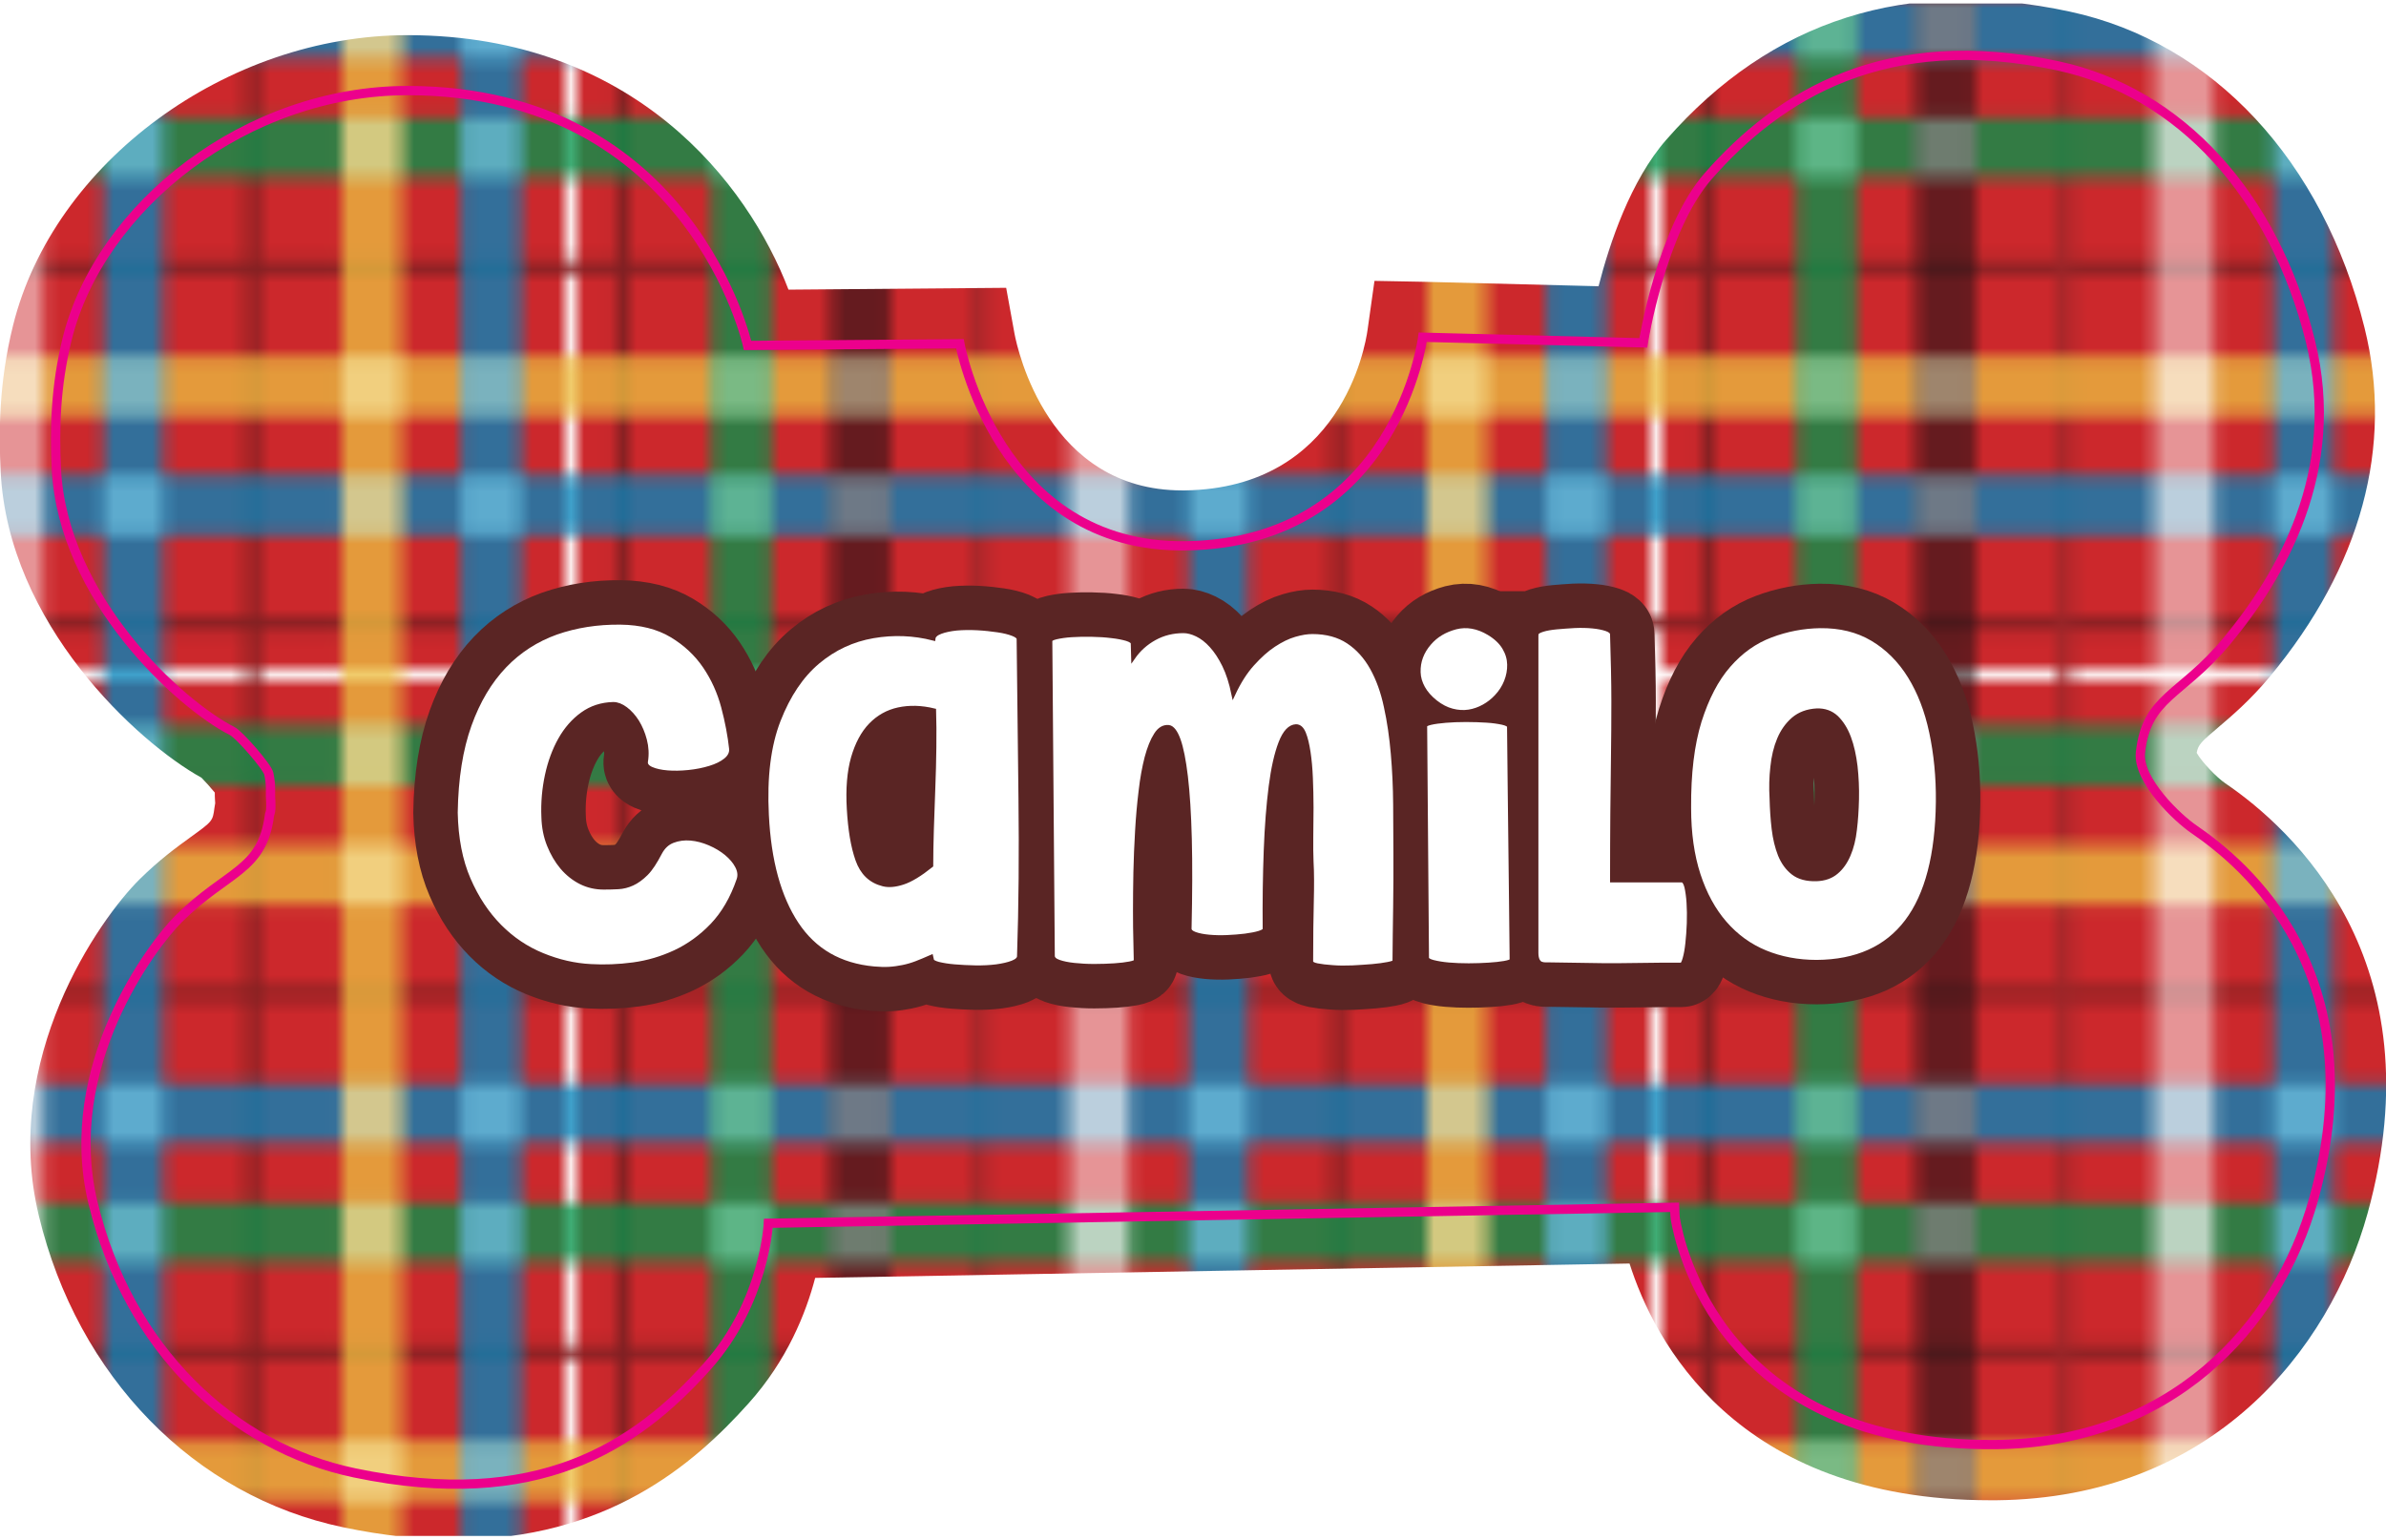 <?xml version="1.0" encoding="utf-8"?>
<!-- Generator: Adobe Illustrator 24.0.2, SVG Export Plug-In . SVG Version: 6.00 Build 0)  -->
<svg version="1.1" id="Layer_1" xmlns="http://www.w3.org/2000/svg" xmlns:xlink="http://www.w3.org/1999/xlink" x="0px" y="0px"
	 viewBox="0 0 182.5 117.79" style="enable-background:new 0 0 182.5 117.79;" xml:space="preserve">
<style type="text/css">
	.st0{fill:none;}
	.st1{fill:#CC282C;}
	.st2{fill:none;stroke:#802022;stroke-width:0.95;stroke-linecap:square;}
	.st3{fill:none;stroke:#9B2629;stroke-width:0.95;stroke-linecap:square;}
	.st4{opacity:0.75;fill:#00974C;}
	.st5{opacity:0.75;fill:#0087BF;}
	.st6{opacity:0.75;fill:#ECC041;}
	.st7{opacity:0.5;fill:#FFFFFF;}
	.st8{opacity:0.6;fill:#211316;}
	.st9{opacity:0.33;fill:#FFFFFF;}
	.st10{clip-path:url(#SVGID_2_);fill:url(#SVGID_3_);}
	.st11{fill:none;stroke:#EC008C;stroke-width:0.709;stroke-miterlimit:10;}
	.st12{stroke:#5A2524;stroke-width:6.5;stroke-miterlimit:10;}
	.st13{fill:#FFFFFF;stroke:#5A2524;stroke-width:0.3;stroke-miterlimit:10;}
</style>
<g>
	<defs>
		<path id="SVGID_1_" d="M34.81,117.79c-2.6,0-5.44-0.29-8.56-0.94c-11.39-2.38-20.31-11.51-23.28-23.84
			c-2.89-11.99,4.59-22.65,7.72-25.75c1.5-1.48,2.81-2.43,3.87-3.2c1.71-1.23,1.71-1.25,1.84-2.24c0.02-0.14,0.04-0.26,0.06-0.37
			c0-0.09-0.01-0.19-0.02-0.32c-0.01-0.13-0.01-0.3-0.01-0.49c-0.31-0.38-0.74-0.86-1.02-1.14c-4.87-2.69-14.8-11.77-15.36-23.45
			c-0.14-2.85-0.16-6.7,0.95-11.16C4.1,12.43,17.34,2.69,31.18,2.69c0.03,0,0.05,0,0.07,0C48.51,2.73,57.2,14.04,60.31,22.16
			l16.65-0.14l0.64,3.52c0.23,1.22,2.58,11.98,12.82,11.98c0.07,0,0.15,0,0.22,0c11.93-0.18,13.79-11.03,13.96-12.27l0.53-3.76
			l3.8,0.07l13.34,0.34c0.85-3.32,2.46-8.1,5.19-11.22c8.04-9.17,18.43-12.47,30.86-9.79c10.94,2.35,19.36,11.4,22.54,24.2
			c2.24,9.04-0.26,18.27-7.24,26.67c-1.52,1.83-2.92,3.01-3.94,3.88c-1.3,1.1-1.55,1.33-1.66,1.96c0.38,0.68,1.52,1.88,2.19,2.33
			c5.06,3.44,16.25,13.54,10.88,32.9c-2.91,10.5-11.89,21.78-28.38,21.95c-0.16,0-0.31,0-0.47,0c-19.56,0-25.76-12.32-27.6-18.11
			l-62.29,1.1c-0.7,2.68-2.14,6.3-5.08,9.58C53.04,112.08,46.38,117.79,34.81,117.79z"/>
	</defs>
	<clipPath id="SVGID_2_">
		<use xlink:href="#SVGID_1_"  style="overflow:visible;"/>
	</clipPath>
	<pattern  x="-204.83" y="-362.88" width="82.08" height="82.08" patternUnits="userSpaceOnUse" id="Cuadros_escoceses_4_Color" viewBox="5.7 -87.78 82.08 82.08" style="overflow:visible;">
		<g>
			<g>
				<rect x="5.7" y="-87.78" class="st0" width="82.08" height="82.08"/>
			</g>
			<rect x="5.7" y="-87.78" class="st1" width="82.08" height="82.08"/>
			<line class="st2" x1="4.89" y1="-36.48" x2="88.54" y2="-36.48"/>
			<line class="st2" x1="4.89" y1="-9.12" x2="88.54" y2="-9.12"/>
			<line class="st2" x1="4.89" y1="-63.84" x2="88.54" y2="-63.84"/>
			<line class="st3" x1="36.48" y1="-88.54" x2="36.48" y2="-4.89"/>
			<line class="st2" x1="63.84" y1="-88.54" x2="63.84" y2="-4.89"/>
			<line class="st2" x1="9.12" y1="-88.54" x2="9.12" y2="-4.89"/>
			<rect y="-47.88" class="st4" width="91.2" height="4.56"/>
			<rect y="-20.52" class="st5" width="91.2" height="4.56"/>
			<rect y="-75.24" class="st6" width="91.2" height="4.56"/>
			<rect y="-57" class="st5" width="91.2" height="4.56"/>
			<rect y="-29.64" class="st6" width="91.2" height="4.56"/>
			<rect y="-84.36" class="st4" width="91.2" height="4.56"/>
			<rect x="43.32" y="-91.2" class="st7" width="4.56" height="91.2"/>
			<rect x="70.68" y="-91.2" class="st6" width="4.56" height="91.2"/>
			<rect x="15.96" y="-91.2" class="st4" width="4.56" height="91.2"/>
			<rect x="52.44" y="-91.2" class="st5" width="4.56" height="91.2"/>
			<rect x="79.8" y="-91.2" class="st5" width="4.56" height="91.2"/>
			<rect x="25.08" y="-91.2" class="st8" width="4.56" height="91.2"/>
			<rect x="15.96" y="-75.24" class="st9" width="4.56" height="4.56"/>
			<rect x="25.08" y="-84.36" class="st9" width="4.56" height="4.56"/>
			<rect x="25.08" y="-75.24" class="st9" width="4.56" height="4.56"/>
			<rect x="15.96" y="-84.36" class="st9" width="4.56" height="4.56"/>
			<rect x="43.32" y="-75.24" class="st9" width="4.56" height="4.56"/>
			<rect x="52.44" y="-84.36" class="st9" width="4.56" height="4.56"/>
			<rect x="52.44" y="-75.24" class="st9" width="4.56" height="4.56"/>
			<rect x="43.32" y="-84.36" class="st9" width="4.56" height="4.56"/>
			<rect x="70.68" y="-75.24" class="st9" width="4.56" height="4.56"/>
			<rect x="79.8" y="-84.36" class="st9" width="4.56" height="4.56"/>
			<rect x="79.8" y="-75.24" class="st9" width="4.56" height="4.56"/>
			<rect x="70.68" y="-84.36" class="st9" width="4.56" height="4.56"/>
			<rect x="15.96" y="-47.88" class="st9" width="4.56" height="4.56"/>
			<rect x="25.08" y="-57" class="st9" width="4.56" height="4.56"/>
			<rect x="25.08" y="-47.88" class="st9" width="4.56" height="4.56"/>
			<rect x="15.96" y="-57" class="st9" width="4.56" height="4.56"/>
			<rect x="43.32" y="-47.88" class="st9" width="4.56" height="4.56"/>
			<rect x="52.44" y="-57" class="st9" width="4.56" height="4.56"/>
			<rect x="52.44" y="-47.88" class="st9" width="4.56" height="4.56"/>
			<rect x="43.32" y="-57" class="st9" width="4.56" height="4.56"/>
			<rect x="70.68" y="-47.88" class="st9" width="4.56" height="4.56"/>
			<rect x="79.8" y="-57" class="st9" width="4.56" height="4.56"/>
			<rect x="79.8" y="-47.88" class="st9" width="4.56" height="4.56"/>
			<rect x="70.68" y="-57" class="st9" width="4.56" height="4.56"/>
			<rect x="15.96" y="-20.52" class="st9" width="4.56" height="4.56"/>
			<rect x="25.08" y="-29.64" class="st9" width="4.56" height="4.56"/>
			<rect x="25.08" y="-20.52" class="st9" width="4.56" height="4.56"/>
			<rect x="15.96" y="-29.64" class="st9" width="4.56" height="4.56"/>
			<rect x="43.32" y="-20.52" class="st9" width="4.56" height="4.56"/>
			<rect x="52.44" y="-29.64" class="st9" width="4.56" height="4.56"/>
			<rect x="52.44" y="-20.52" class="st9" width="4.56" height="4.56"/>
			<rect x="43.32" y="-29.64" class="st9" width="4.56" height="4.56"/>
			<rect x="70.68" y="-20.52" class="st9" width="4.56" height="4.56"/>
			<rect x="79.8" y="-29.64" class="st9" width="4.56" height="4.56"/>
			<rect x="79.8" y="-20.52" class="st9" width="4.56" height="4.56"/>
			<rect x="70.68" y="-29.64" class="st9" width="4.56" height="4.56"/>
		</g>
	</pattern>
	<pattern  id="SVGID_3_" xlink:href="#Cuadros_escoceses_4_Color" patternTransform="matrix(1 0 0 1 0 0)">
	</pattern>
	<rect x="0" y="0.27" class="st10" width="182.5" height="117.24"/>
</g>
<path class="st11" d="M128.09,92.36c0,0,0.02,0.71,0.05,0.88c0.32,1.9,3.47,17.49,24.51,17.28c13.16-0.13,21.54-8.74,24.33-18.83
	c4.77-17.23-5.28-25.6-9.18-28.25c-1.19-0.81-4.32-3.73-4.08-5.88c0.47-4.28,3.1-4.29,6.61-8.52c4.08-4.92,8.86-12.95,6.39-22.93
	c-2.78-11.2-9.98-19.06-19.3-21.07c-13.17-2.83-21.31,2.21-26.77,8.44c-3.59,4.1-4.96,12.75-4.96,12.75l-16.87-0.43
	c0,0-2,15.72-18.11,15.96C76.26,41.99,73.42,26.3,73.42,26.3l-16.24,0.13c0,0-4.28-19.45-25.94-19.5
	C18.87,6.9,7.66,15.76,5.14,25.92c-0.9,3.64-0.97,6.94-0.83,9.93c0.48,9.91,9.45,18.05,13.45,20.08c0.54,0.27,2.68,2.72,2.8,3.26
	c0.19,0.91,0.12,1.42,0.13,1.7c0.08,1.37-0.04,1.2-0.08,1.5c-0.57,4.26-3.21,4.2-6.94,7.9C11.65,72.29,4.6,81.6,7.11,92.01
	c2.7,11.22,10.68,18.73,20.02,20.68c13.96,2.91,21.45-1.98,26.97-8.16c4.4-4.92,4.67-10.94,4.67-10.94l69.67-1.23"/>
<g>
	<path class="st12" d="M50.49,65.25c0.24-0.45,0.56-0.75,0.98-0.91c0.42-0.16,0.87-0.22,1.35-0.18s0.97,0.17,1.46,0.38
		c0.49,0.21,0.92,0.47,1.28,0.77s0.64,0.63,0.82,0.98s0.22,0.69,0.11,1.01c-0.49,1.43-1.17,2.59-2.02,3.48s-1.8,1.57-2.82,2.05
		c-1.03,0.48-2.1,0.8-3.22,0.95c-1.12,0.15-2.2,0.19-3.22,0.13c-1.26-0.06-2.5-0.35-3.72-0.85c-1.22-0.5-2.31-1.23-3.27-2.2
		s-1.75-2.16-2.37-3.59c-0.62-1.43-0.95-3.13-0.99-5.1c0.04-2.63,0.4-4.86,1.06-6.7s1.56-3.34,2.68-4.51s2.44-2.01,3.94-2.55
		c1.51-0.53,3.15-0.79,4.92-0.77c1.56,0.02,2.86,0.35,3.91,0.98s1.89,1.42,2.53,2.36s1.11,1.98,1.41,3.11s0.5,2.2,0.61,3.21
		c0.02,0.32-0.12,0.6-0.43,0.85c-0.31,0.25-0.71,0.44-1.2,0.59c-0.49,0.15-1.03,0.26-1.62,0.32c-0.59,0.06-1.13,0.07-1.62,0.03
		s-0.9-0.13-1.22-0.27s-0.46-0.33-0.42-0.56c0.09-0.56,0.06-1.1-0.08-1.64s-0.34-1-0.59-1.41c-0.26-0.41-0.55-0.73-0.88-0.98
		c-0.33-0.25-0.65-0.37-0.95-0.37c-0.9,0.02-1.69,0.28-2.37,0.77s-1.25,1.14-1.7,1.94c-0.45,0.8-0.79,1.72-1.01,2.74
		c-0.22,1.03-0.32,2.09-0.27,3.21c0.02,0.77,0.16,1.48,0.42,2.13c0.26,0.65,0.59,1.22,1.01,1.72c0.42,0.49,0.9,0.87,1.44,1.14
		s1.13,0.4,1.75,0.4c0.38,0,0.76-0.01,1.12-0.03c0.36-0.02,0.72-0.11,1.07-0.27c0.35-0.16,0.71-0.42,1.06-0.77
		S50.12,65.96,50.49,65.25z"/>
	<path class="st12" d="M71.23,73.2c-0.43,0.19-0.81,0.35-1.15,0.48c-0.34,0.13-0.68,0.23-1.03,0.3s-0.69,0.12-1.04,0.14
		s-0.74,0.01-1.17-0.03c-2.59-0.24-4.55-1.37-5.9-3.41s-2.11-4.82-2.28-8.32c-0.15-2.91,0.15-5.32,0.9-7.25
		c0.75-1.92,1.75-3.41,3-4.46c1.25-1.05,2.66-1.7,4.22-1.97c1.56-0.27,3.1-0.21,4.62,0.18c0.02-0.21,0.2-0.38,0.55-0.51
		s0.75-0.21,1.23-0.26c0.48-0.04,1-0.05,1.57-0.02c0.57,0.03,1.09,0.09,1.57,0.16c0.48,0.07,0.87,0.17,1.17,0.29
		c0.3,0.12,0.44,0.25,0.42,0.4c0.04,3.93,0.09,7.98,0.14,12.15s0.02,8.2-0.11,12.09c0,0.19-0.17,0.35-0.5,0.48
		c-0.33,0.13-0.74,0.22-1.23,0.29c-0.49,0.06-1.03,0.09-1.6,0.08c-0.58-0.01-1.11-0.04-1.6-0.08c-0.49-0.04-0.9-0.11-1.23-0.19
		c-0.33-0.09-0.5-0.19-0.5-0.32L71.23,73.2z M64.92,61.88c0.09,1.58,0.3,2.88,0.66,3.9s1.01,1.64,1.97,1.88
		c0.43,0.11,0.94,0.06,1.52-0.13c0.59-0.19,1.31-0.63,2.16-1.31c0-0.83,0.02-1.76,0.05-2.79c0.03-1.03,0.07-2.07,0.11-3.13
		s0.07-2.1,0.08-3.13c0.01-1.03,0.01-1.97-0.02-2.82c-0.98-0.24-1.89-0.26-2.73-0.08c-0.83,0.18-1.54,0.58-2.13,1.19
		s-1.04,1.45-1.35,2.52C64.94,59.04,64.83,60.35,64.92,61.88z"/>
	<path class="st12" d="M80.34,49.03c0-0.11,0.15-0.2,0.46-0.27c0.31-0.07,0.7-0.13,1.17-0.16c0.47-0.03,0.98-0.04,1.52-0.03
		c0.55,0.01,1.05,0.04,1.52,0.1c0.47,0.05,0.86,0.13,1.17,0.22c0.31,0.1,0.46,0.21,0.46,0.34l0.03,1.09
		c0.43-0.62,0.97-1.11,1.64-1.48s1.4-0.55,2.21-0.55c0.32,0,0.67,0.09,1.04,0.27c0.37,0.18,0.74,0.46,1.09,0.85
		c0.35,0.38,0.68,0.88,0.98,1.49c0.3,0.61,0.53,1.34,0.71,2.2c0.43-0.92,0.91-1.68,1.46-2.29c0.55-0.61,1.09-1.1,1.64-1.46
		c0.55-0.36,1.07-0.62,1.59-0.77c0.51-0.15,0.96-0.22,1.35-0.22c1.09,0,2,0.25,2.74,0.74s1.34,1.16,1.81,2
		c0.47,0.84,0.83,1.83,1.07,2.97c0.25,1.13,0.42,2.33,0.53,3.59c0.11,1.26,0.17,2.55,0.18,3.88c0.01,1.33,0.02,2.62,0.02,3.88
		c0,0.56,0,1.17,0,1.84c0,0.67-0.01,1.37-0.02,2.1c-0.01,0.73-0.02,1.45-0.03,2.16s-0.02,1.39-0.02,2.04
		c-0.02,0.06-0.19,0.13-0.51,0.19c-0.32,0.06-0.72,0.12-1.19,0.16c-0.47,0.04-0.98,0.07-1.52,0.1c-0.55,0.02-1.05,0.02-1.52-0.02
		c-0.47-0.03-0.86-0.08-1.17-0.14s-0.46-0.16-0.46-0.29c0-1.84,0.02-3.36,0.05-4.57c0.03-1.21,0.03-2.24-0.02-3.09
		c-0.02-0.53-0.03-1.16-0.02-1.88c0.01-0.72,0.02-1.46,0.02-2.23s-0.02-1.52-0.05-2.26c-0.03-0.74-0.09-1.4-0.18-1.99
		c-0.09-0.59-0.2-1.06-0.35-1.43s-0.35-0.55-0.61-0.55c-0.47,0.02-0.87,0.44-1.19,1.27s-0.57,1.93-0.75,3.33
		c-0.18,1.4-0.31,3.04-0.38,4.92c-0.07,1.88-0.1,3.88-0.08,6c0,0.11-0.14,0.2-0.43,0.29c-0.29,0.09-0.65,0.15-1.07,0.21
		c-0.43,0.05-0.89,0.09-1.38,0.11c-0.49,0.02-0.95,0.01-1.38-0.03s-0.78-0.11-1.06-0.21s-0.42-0.23-0.42-0.4
		c0.06-2.65,0.07-4.94,0.02-6.86s-0.15-3.52-0.3-4.78c-0.15-1.26-0.34-2.2-0.56-2.81c-0.22-0.61-0.48-0.94-0.75-0.98
		c-0.38-0.04-0.72,0.15-0.99,0.58c-0.28,0.43-0.51,1.01-0.71,1.75c-0.19,0.74-0.35,1.59-0.46,2.57c-0.12,0.97-0.21,1.99-0.27,3.05
		c-0.06,1.06-0.11,2.12-0.13,3.17s-0.03,2.04-0.03,2.95s0.01,1.7,0.03,2.37s0.03,1.16,0.03,1.46c0,0.06-0.15,0.13-0.46,0.19
		c-0.31,0.06-0.7,0.11-1.17,0.14c-0.47,0.03-0.98,0.05-1.54,0.05c-0.56,0-1.07-0.03-1.54-0.08c-0.47-0.05-0.86-0.13-1.17-0.24
		s-0.46-0.26-0.46-0.45L80.34,49.03z"/>
	<path class="st12" d="M109.81,53.71c-0.43-0.34-0.75-0.71-0.96-1.09c-0.21-0.38-0.33-0.78-0.34-1.19c-0.01-0.41,0.05-0.8,0.19-1.17
		c0.14-0.37,0.35-0.72,0.63-1.04c0.51-0.6,1.19-1,2.02-1.22c0.83-0.21,1.68-0.06,2.53,0.45c0.53,0.32,0.92,0.69,1.17,1.11
		c0.25,0.42,0.37,0.84,0.38,1.28c0.01,0.44-0.07,0.87-0.24,1.3c-0.17,0.43-0.42,0.81-0.74,1.15c-0.28,0.3-0.6,0.55-0.96,0.75
		c-0.36,0.2-0.75,0.34-1.15,0.4s-0.83,0.04-1.27-0.08C110.64,54.25,110.22,54.03,109.81,53.71z M109.01,55.57
		c-0.02-0.11,0.12-0.19,0.42-0.26s0.68-0.12,1.15-0.16c0.47-0.04,0.99-0.06,1.56-0.06s1.09,0.02,1.57,0.05
		c0.48,0.03,0.88,0.09,1.2,0.16s0.49,0.17,0.51,0.27c0.02,1.67,0.04,3.23,0.05,4.68s0.03,2.88,0.05,4.28
		c0.02,1.4,0.04,2.82,0.05,4.26s0.03,3,0.05,4.67c-0.04,0.09-0.23,0.15-0.56,0.21s-0.73,0.1-1.2,0.13
		c-0.47,0.03-0.98,0.05-1.52,0.05c-0.55,0-1.05-0.02-1.52-0.06c-0.47-0.04-0.87-0.11-1.19-0.19s-0.48-0.19-0.48-0.32L109.01,55.57z"
		/>
	<path class="st12" d="M117.54,48.48c0.02-0.11,0.18-0.2,0.46-0.29c0.29-0.09,0.65-0.15,1.07-0.19s0.89-0.07,1.38-0.1
		c0.49-0.02,0.95-0.01,1.36,0.03c0.42,0.04,0.77,0.11,1.06,0.21s0.43,0.23,0.43,0.4c0.06,1.92,0.1,3.62,0.1,5.1
		s-0.01,2.91-0.03,4.31s-0.04,2.84-0.05,4.31c-0.01,1.48-0.02,3.17-0.02,5.1h5.35c0.15,0.02,0.26,0.19,0.34,0.51
		c0.07,0.32,0.13,0.72,0.16,1.2c0.03,0.48,0.04,1,0.02,1.56s-0.06,1.07-0.11,1.54c-0.05,0.47-0.12,0.86-0.21,1.17
		s-0.17,0.46-0.26,0.46c-0.32,0-0.75,0-1.3,0c-0.55,0-1.11,0.01-1.7,0.02c-0.59,0.01-1.15,0.02-1.7,0.02c-0.55,0-0.98,0-1.3,0
		l-3.98-0.06c-0.13,0-0.26,0-0.38,0c-0.13,0-0.25-0.02-0.35-0.06c-0.11-0.04-0.19-0.13-0.26-0.26c-0.06-0.13-0.1-0.31-0.1-0.55
		V48.48z"/>
	<path class="st12" d="M148.22,61.34c-0.09,8.12-3.17,12.21-9.27,12.25c-1.43,0-2.74-0.25-3.93-0.74c-1.19-0.49-2.21-1.23-3.08-2.23
		s-1.54-2.23-2.02-3.7c-0.48-1.48-0.72-3.17-0.72-5.1c-0.02-2.65,0.25-4.86,0.8-6.64c0.56-1.77,1.3-3.2,2.23-4.26
		c0.93-1.07,2-1.83,3.22-2.29s2.47-0.7,3.75-0.72c1.54-0.02,2.88,0.31,4.02,0.99c1.14,0.68,2.09,1.63,2.84,2.84
		c0.75,1.21,1.3,2.63,1.65,4.28S148.24,59.44,148.22,61.34z M138.96,54.35c-0.73,0.04-1.33,0.27-1.8,0.67
		c-0.47,0.41-0.83,0.92-1.09,1.54c-0.26,0.62-0.43,1.33-0.51,2.12c-0.09,0.79-0.11,1.59-0.06,2.4c0.02,0.81,0.07,1.59,0.16,2.34
		c0.09,0.75,0.25,1.41,0.48,1.99c0.24,0.58,0.57,1.04,1.01,1.38s1.03,0.5,1.78,0.48c0.62-0.02,1.13-0.2,1.52-0.53
		c0.4-0.33,0.71-0.77,0.95-1.33c0.24-0.56,0.4-1.2,0.48-1.92c0.09-0.73,0.14-1.51,0.16-2.34c0.02-0.86-0.02-1.69-0.11-2.52
		c-0.1-0.82-0.26-1.56-0.5-2.2c-0.24-0.64-0.56-1.15-0.96-1.54C140.06,54.51,139.56,54.33,138.96,54.35z"/>
</g>
<g>
	<path class="st13" d="M50.49,65.25c0.24-0.45,0.56-0.75,0.98-0.91c0.42-0.16,0.87-0.22,1.35-0.18s0.97,0.17,1.46,0.38
		c0.49,0.21,0.92,0.47,1.28,0.77s0.64,0.63,0.82,0.98s0.22,0.69,0.11,1.01c-0.49,1.43-1.17,2.59-2.02,3.48s-1.8,1.57-2.82,2.05
		c-1.03,0.48-2.1,0.8-3.22,0.95c-1.12,0.15-2.2,0.19-3.22,0.13c-1.26-0.06-2.5-0.35-3.72-0.85c-1.22-0.5-2.31-1.23-3.27-2.2
		s-1.75-2.16-2.37-3.59c-0.62-1.43-0.95-3.13-0.99-5.1c0.04-2.63,0.4-4.86,1.06-6.7s1.56-3.34,2.68-4.51s2.44-2.01,3.94-2.55
		c1.51-0.53,3.15-0.79,4.92-0.77c1.56,0.02,2.86,0.35,3.91,0.98s1.89,1.42,2.53,2.36s1.11,1.98,1.41,3.11s0.5,2.2,0.61,3.21
		c0.02,0.32-0.12,0.6-0.43,0.85c-0.31,0.25-0.71,0.44-1.2,0.59c-0.49,0.15-1.03,0.26-1.62,0.32c-0.59,0.06-1.13,0.07-1.62,0.03
		s-0.9-0.13-1.22-0.27s-0.46-0.33-0.42-0.56c0.09-0.56,0.06-1.1-0.08-1.64s-0.34-1-0.59-1.41c-0.26-0.41-0.55-0.73-0.88-0.98
		c-0.33-0.25-0.65-0.37-0.95-0.37c-0.9,0.02-1.69,0.28-2.37,0.77s-1.25,1.14-1.7,1.94c-0.45,0.8-0.79,1.72-1.01,2.74
		c-0.22,1.03-0.32,2.09-0.27,3.21c0.02,0.77,0.16,1.48,0.42,2.13c0.26,0.65,0.59,1.22,1.01,1.72c0.42,0.49,0.9,0.87,1.44,1.14
		s1.13,0.4,1.75,0.4c0.38,0,0.76-0.01,1.12-0.03c0.36-0.02,0.72-0.11,1.07-0.27c0.35-0.16,0.71-0.42,1.06-0.77
		S50.12,65.96,50.49,65.25z"/>
	<path class="st13" d="M71.23,73.2c-0.43,0.19-0.81,0.35-1.15,0.48c-0.34,0.13-0.68,0.23-1.03,0.3s-0.69,0.12-1.04,0.14
		s-0.74,0.01-1.17-0.03c-2.59-0.24-4.55-1.37-5.9-3.41s-2.11-4.82-2.28-8.32c-0.15-2.91,0.15-5.32,0.9-7.25
		c0.75-1.92,1.75-3.41,3-4.46c1.25-1.05,2.66-1.7,4.22-1.97c1.56-0.27,3.1-0.21,4.62,0.18c0.02-0.21,0.2-0.38,0.55-0.51
		s0.75-0.21,1.23-0.26c0.48-0.04,1-0.05,1.57-0.02c0.57,0.03,1.09,0.09,1.57,0.16c0.48,0.07,0.87,0.17,1.17,0.29
		c0.3,0.12,0.44,0.25,0.42,0.4c0.04,3.93,0.09,7.98,0.14,12.15s0.02,8.2-0.11,12.09c0,0.19-0.17,0.35-0.5,0.48
		c-0.33,0.13-0.74,0.22-1.23,0.29c-0.49,0.06-1.03,0.09-1.6,0.08c-0.58-0.01-1.11-0.04-1.6-0.08c-0.49-0.04-0.9-0.11-1.23-0.19
		c-0.33-0.09-0.5-0.19-0.5-0.32L71.23,73.2z M64.92,61.88c0.09,1.58,0.3,2.88,0.66,3.9s1.01,1.64,1.97,1.88
		c0.43,0.11,0.94,0.06,1.52-0.13c0.59-0.19,1.31-0.63,2.16-1.31c0-0.83,0.02-1.76,0.05-2.79c0.03-1.03,0.07-2.07,0.11-3.13
		s0.07-2.1,0.08-3.13c0.01-1.03,0.01-1.97-0.02-2.82c-0.98-0.24-1.89-0.26-2.73-0.08c-0.83,0.18-1.54,0.58-2.13,1.19
		s-1.04,1.45-1.35,2.52C64.94,59.04,64.83,60.35,64.92,61.88z"/>
	<path class="st13" d="M80.34,49.03c0-0.11,0.15-0.2,0.46-0.27c0.31-0.07,0.7-0.13,1.17-0.16c0.47-0.03,0.98-0.04,1.52-0.03
		c0.55,0.01,1.05,0.04,1.52,0.1c0.47,0.05,0.86,0.13,1.17,0.22c0.31,0.1,0.46,0.21,0.46,0.34l0.03,1.09
		c0.43-0.62,0.97-1.11,1.64-1.48s1.4-0.55,2.21-0.55c0.32,0,0.67,0.09,1.04,0.27c0.37,0.18,0.74,0.46,1.09,0.85
		c0.35,0.38,0.68,0.88,0.98,1.49c0.3,0.61,0.53,1.34,0.71,2.2c0.43-0.92,0.91-1.68,1.46-2.29c0.55-0.61,1.09-1.1,1.64-1.46
		c0.55-0.36,1.07-0.62,1.59-0.77c0.51-0.15,0.96-0.22,1.35-0.22c1.09,0,2,0.25,2.74,0.74s1.34,1.16,1.81,2
		c0.47,0.84,0.83,1.83,1.07,2.97c0.25,1.13,0.42,2.33,0.53,3.59c0.11,1.26,0.17,2.55,0.18,3.88c0.01,1.33,0.02,2.62,0.02,3.88
		c0,0.56,0,1.17,0,1.84c0,0.67-0.01,1.37-0.02,2.1c-0.01,0.73-0.02,1.45-0.03,2.16s-0.02,1.39-0.02,2.04
		c-0.02,0.06-0.19,0.13-0.51,0.19c-0.32,0.06-0.72,0.12-1.19,0.16c-0.47,0.04-0.98,0.07-1.52,0.1c-0.55,0.02-1.05,0.02-1.52-0.02
		c-0.47-0.03-0.86-0.08-1.17-0.14s-0.46-0.16-0.46-0.29c0-1.84,0.02-3.36,0.05-4.57c0.03-1.21,0.03-2.24-0.02-3.09
		c-0.02-0.53-0.03-1.16-0.02-1.88c0.01-0.72,0.02-1.46,0.02-2.23s-0.02-1.52-0.05-2.26c-0.03-0.74-0.09-1.4-0.18-1.99
		c-0.09-0.59-0.2-1.06-0.35-1.43s-0.35-0.55-0.61-0.55c-0.47,0.02-0.87,0.44-1.19,1.27s-0.57,1.93-0.75,3.33
		c-0.18,1.4-0.31,3.04-0.38,4.92c-0.07,1.88-0.1,3.88-0.08,6c0,0.11-0.14,0.2-0.43,0.29c-0.29,0.09-0.65,0.15-1.07,0.21
		c-0.43,0.05-0.89,0.09-1.38,0.11c-0.49,0.02-0.95,0.01-1.38-0.03s-0.78-0.11-1.06-0.21s-0.42-0.23-0.42-0.4
		c0.06-2.65,0.07-4.94,0.02-6.86s-0.15-3.52-0.3-4.78c-0.15-1.26-0.34-2.2-0.56-2.81c-0.22-0.61-0.48-0.94-0.75-0.98
		c-0.38-0.04-0.72,0.15-0.99,0.58c-0.28,0.43-0.51,1.01-0.71,1.75c-0.19,0.74-0.35,1.59-0.46,2.57c-0.12,0.97-0.21,1.99-0.27,3.05
		c-0.06,1.06-0.11,2.12-0.13,3.17s-0.03,2.04-0.03,2.95s0.01,1.7,0.03,2.37s0.03,1.16,0.03,1.46c0,0.06-0.15,0.13-0.46,0.19
		c-0.31,0.06-0.7,0.11-1.17,0.14c-0.47,0.03-0.98,0.05-1.54,0.05c-0.56,0-1.07-0.03-1.54-0.08c-0.47-0.05-0.86-0.13-1.17-0.24
		s-0.46-0.26-0.46-0.45L80.34,49.03z"/>
	<path class="st13" d="M109.81,53.71c-0.43-0.34-0.75-0.71-0.96-1.09c-0.21-0.38-0.33-0.78-0.34-1.19c-0.01-0.41,0.05-0.8,0.19-1.17
		c0.14-0.37,0.35-0.72,0.63-1.04c0.51-0.6,1.19-1,2.02-1.22c0.83-0.21,1.68-0.06,2.53,0.45c0.53,0.32,0.92,0.69,1.17,1.11
		c0.25,0.42,0.37,0.84,0.38,1.28c0.01,0.44-0.07,0.87-0.24,1.3c-0.17,0.43-0.42,0.81-0.74,1.15c-0.28,0.3-0.6,0.55-0.96,0.75
		c-0.36,0.2-0.75,0.34-1.15,0.4s-0.83,0.04-1.27-0.08C110.64,54.25,110.22,54.03,109.81,53.71z M109.01,55.57
		c-0.02-0.11,0.12-0.19,0.42-0.26s0.68-0.12,1.15-0.16c0.47-0.04,0.99-0.06,1.56-0.06s1.09,0.02,1.57,0.05
		c0.48,0.03,0.88,0.09,1.2,0.16s0.49,0.17,0.51,0.27c0.02,1.67,0.04,3.23,0.05,4.68s0.03,2.88,0.05,4.28
		c0.02,1.4,0.04,2.82,0.05,4.26s0.03,3,0.05,4.67c-0.04,0.09-0.23,0.15-0.56,0.21s-0.73,0.1-1.2,0.13
		c-0.47,0.03-0.98,0.05-1.52,0.05c-0.55,0-1.05-0.02-1.52-0.06c-0.47-0.04-0.87-0.11-1.19-0.19s-0.48-0.19-0.48-0.32L109.01,55.57z"
		/>
	<path class="st13" d="M117.54,48.48c0.02-0.11,0.18-0.2,0.46-0.29c0.29-0.09,0.65-0.15,1.07-0.19s0.89-0.07,1.38-0.1
		c0.49-0.02,0.95-0.01,1.36,0.03c0.42,0.04,0.77,0.11,1.06,0.21s0.43,0.23,0.43,0.4c0.06,1.92,0.1,3.62,0.1,5.1
		s-0.01,2.91-0.03,4.31s-0.04,2.84-0.05,4.31c-0.01,1.48-0.02,3.17-0.02,5.1h5.35c0.15,0.02,0.26,0.19,0.34,0.51
		c0.07,0.32,0.13,0.72,0.16,1.2c0.03,0.48,0.04,1,0.02,1.56s-0.06,1.07-0.11,1.54c-0.05,0.47-0.12,0.86-0.21,1.17
		s-0.17,0.46-0.26,0.46c-0.32,0-0.75,0-1.3,0c-0.55,0-1.11,0.01-1.7,0.02c-0.59,0.01-1.15,0.02-1.7,0.02c-0.55,0-0.98,0-1.3,0
		l-3.98-0.06c-0.13,0-0.26,0-0.38,0c-0.13,0-0.25-0.02-0.35-0.06c-0.11-0.04-0.19-0.13-0.26-0.26c-0.06-0.13-0.1-0.31-0.1-0.55
		V48.48z"/>
	<path class="st13" d="M148.22,61.34c-0.09,8.12-3.17,12.21-9.27,12.25c-1.43,0-2.74-0.25-3.93-0.74c-1.19-0.49-2.21-1.23-3.08-2.23
		s-1.54-2.23-2.02-3.7c-0.48-1.48-0.72-3.17-0.72-5.1c-0.02-2.65,0.25-4.86,0.8-6.64c0.56-1.77,1.3-3.2,2.23-4.26
		c0.93-1.07,2-1.83,3.22-2.29s2.47-0.7,3.75-0.72c1.54-0.02,2.88,0.31,4.02,0.99c1.14,0.68,2.09,1.63,2.84,2.84
		c0.75,1.21,1.3,2.63,1.65,4.28S148.24,59.44,148.22,61.34z M138.96,54.35c-0.73,0.04-1.33,0.27-1.8,0.67
		c-0.47,0.41-0.83,0.92-1.09,1.54c-0.26,0.62-0.43,1.33-0.51,2.12c-0.09,0.79-0.11,1.59-0.06,2.4c0.02,0.81,0.07,1.59,0.16,2.34
		c0.09,0.75,0.25,1.41,0.48,1.99c0.24,0.58,0.57,1.04,1.01,1.38s1.03,0.5,1.78,0.48c0.62-0.02,1.13-0.2,1.52-0.53
		c0.4-0.33,0.71-0.77,0.95-1.33c0.24-0.56,0.4-1.2,0.48-1.92c0.09-0.73,0.14-1.51,0.16-2.34c0.02-0.86-0.02-1.69-0.11-2.52
		c-0.1-0.82-0.26-1.56-0.5-2.2c-0.24-0.64-0.56-1.15-0.96-1.54C140.06,54.51,139.56,54.33,138.96,54.35z"/>
</g>
</svg>
